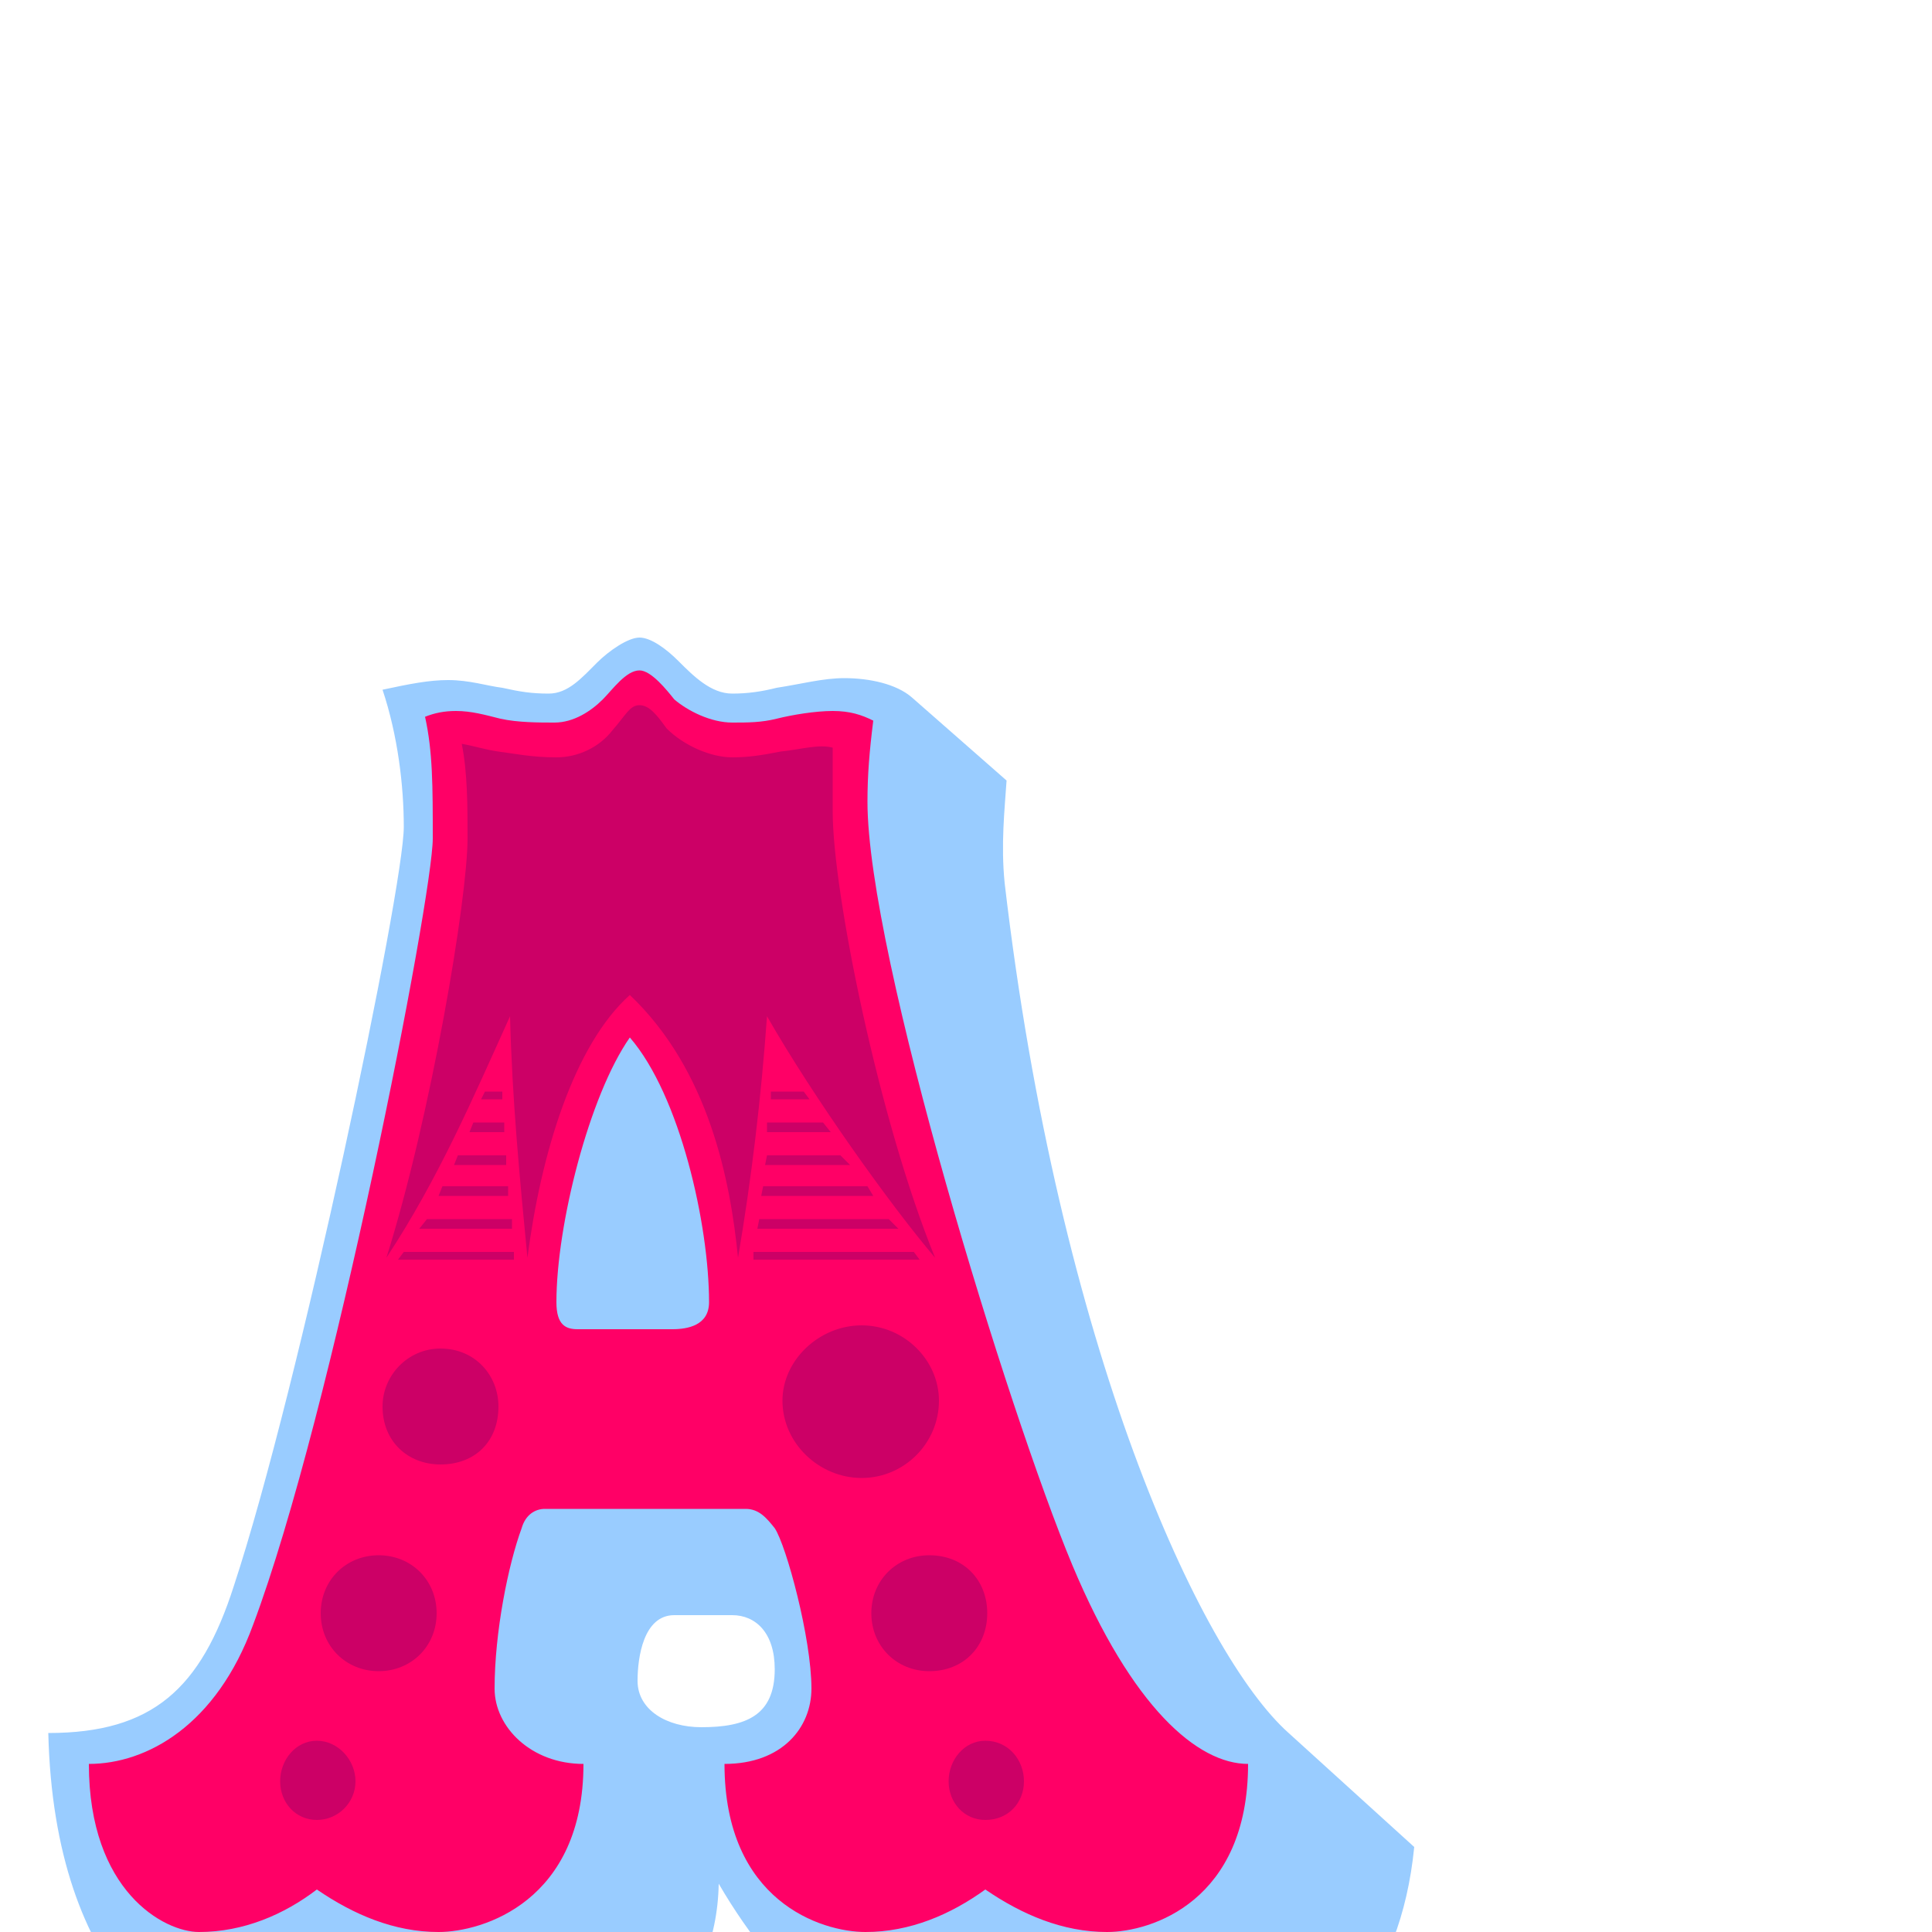 <svg xmlns="http://www.w3.org/2000/svg" viewBox="0 -1000 1000 1000">
	<path fill="#99ccff" d="M379 -641C368 -641 359 -650 351 -658C345 -664 337 -670 331 -670C325 -670 315 -663 309 -657C301 -649 294 -641 284 -641C275 -641 269 -642 260 -644C252 -645 243 -648 232 -648C222 -648 212 -646 198 -643C206 -619 209 -593 209 -572C209 -540 155 -282 121 -179C104 -126 79 -103 25 -103C28 24 95 70 142 70C161 70 177 66 190 59C203 52 214 42 220 32C236 54 260 70 292 70C326 70 371 35 372 -25C404 30 450 70 495 70C515 70 529 65 541 58C552 51 561 41 569 32C582 53 608 70 639 70C686 70 725 27 732 -44L667 -103C621 -144 548 -303 520 -543C518 -563 520 -581 521 -596L472 -639C464 -646 450 -649 437 -649C426 -649 415 -646 402 -644C394 -642 387 -641 379 -641ZM349 -164H379C391 -164 401 -155 401 -136C401 -112 386 -106 363 -106C345 -106 330 -115 330 -130C330 -142 333 -164 349 -164Z"/>
	<path fill="#ff0066" d="M386 -219C393 -219 397 -214 401 -209C407 -200 420 -152 420 -126C420 -106 405 -87 375 -87C375 -16 425 0 448 0C471 0 492 -9 510 -22C529 -9 550 0 573 0C596 0 646 -16 646 -87C620 -87 586 -116 555 -190C522 -269 449 -506 449 -585C449 -599 450 -611 452 -627C446 -630 440 -632 431 -632C422 -632 410 -630 402 -628C394 -626 387 -626 379 -626C368 -626 356 -632 349 -638C345 -643 337 -653 331 -653C324 -653 317 -643 312 -638C306 -632 297 -626 287 -626C279 -626 268 -626 259 -628C251 -630 244 -632 236 -632C230 -632 225 -631 220 -629C224 -611 224 -593 224 -566C224 -536 172 -268 131 -159C112 -107 76 -87 46 -87C46 -21 85 0 103 0C126 0 147 -9 164 -22C183 -9 204 0 227 0C250 0 302 -16 302 -87C275 -87 256 -106 256 -126C256 -155 263 -190 270 -209C272 -216 277 -219 282 -219ZM299 -312C293 -312 288 -314 288 -326C288 -366 305 -433 326 -463C352 -433 367 -366 367 -326C367 -314 356 -312 348 -312Z"/>
	<path fill="#cc0066" d="M431 -613C424 -615 414 -612 404 -611C394 -609 387 -608 379 -608C368 -608 354 -614 345 -623C340 -630 336 -635 331 -635C326 -635 324 -630 317 -622C310 -613 299 -608 288 -608C275 -608 266 -610 258 -611C251 -612 245 -614 239 -615C242 -600 242 -583 242 -566C242 -535 223 -422 200 -349C227 -390 245 -432 264 -474C265 -432 269 -390 273 -349C280 -403 297 -459 326 -485C367 -446 378 -389 382 -349C389 -390 394 -432 397 -474C421 -432 461 -376 484 -349C455 -420 431 -538 431 -580ZM465 -364L460 -369H393L392 -364ZM265 -364V-369H221L217 -364ZM476 -348L473 -352H390V-348ZM266 -348V-352H209L206 -348ZM263 -381V-386H229L227 -381ZM262 -397V-402H237L235 -397ZM452 -381L449 -386H395L394 -381ZM440 -397L435 -402H397L396 -397ZM430 -414L426 -419H397V-414ZM419 -431L416 -435H399V-431ZM261 -414V-419H245L243 -414ZM260 -431V-435H251L249 -431ZM446 -314C424 -314 405 -296 405 -275C405 -253 424 -235 446 -235C468 -235 486 -253 486 -275C486 -296 468 -314 446 -314ZM196 -195C179 -195 166 -182 166 -165C166 -148 179 -135 196 -135C213 -135 226 -148 226 -165C226 -182 213 -195 196 -195ZM164 -99C153 -99 145 -89 145 -78C145 -67 153 -58 164 -58C175 -58 184 -67 184 -78C184 -89 175 -99 164 -99ZM228 -302C211 -302 198 -288 198 -272C198 -254 211 -242 228 -242C246 -242 258 -254 258 -272C258 -288 246 -302 228 -302ZM481 -195C464 -195 451 -182 451 -165C451 -148 464 -135 481 -135C499 -135 511 -148 511 -165C511 -182 499 -195 481 -195ZM510 -99C499 -99 491 -89 491 -78C491 -67 499 -58 510 -58C522 -58 530 -67 530 -78C530 -89 522 -99 510 -99Z"/>
</svg>